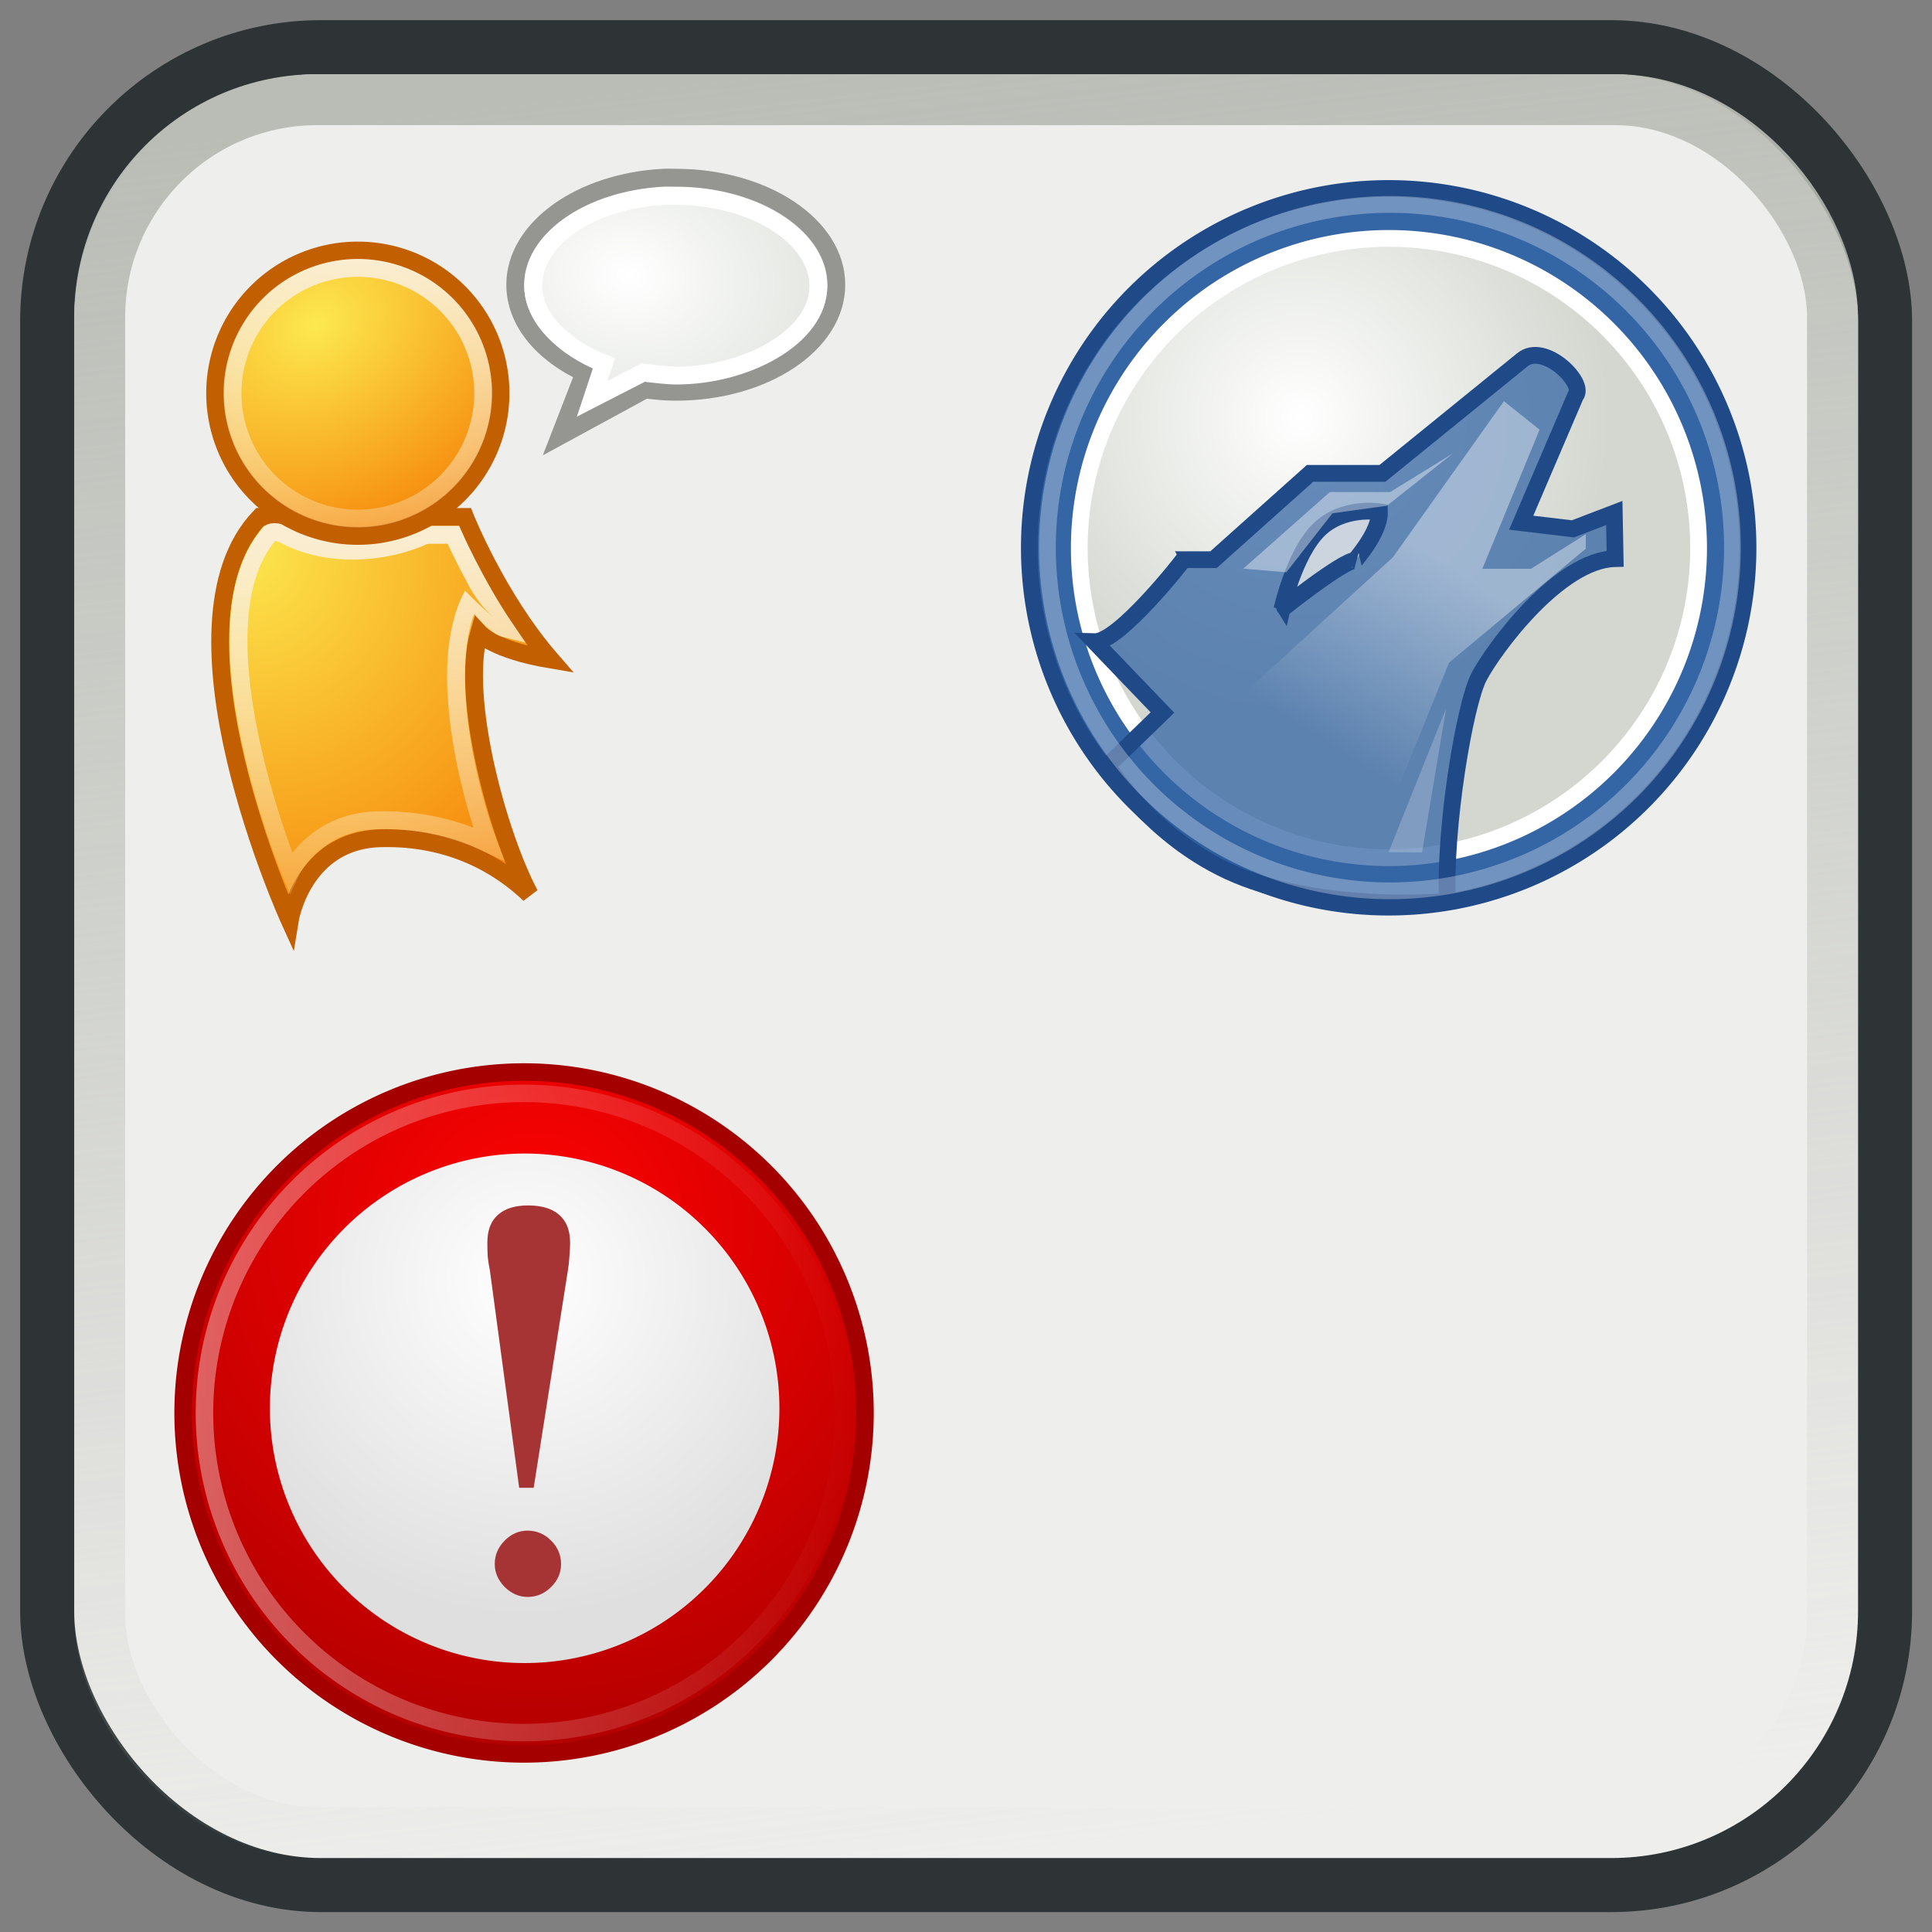 <?xml version="1.0" encoding="UTF-8" standalone="no"?>
<!-- Created with Inkscape (http://www.inkscape.org/) -->
<svg
   xmlns:svg="http://www.w3.org/2000/svg"
   xmlns="http://www.w3.org/2000/svg"
   xmlns:xlink="http://www.w3.org/1999/xlink"
   version="1.0"
   width="48"
   height="48"
   id="svg2">
  <rect width="100%" height="100%" fill="#808080" stroke="none"/>
  <defs
     id="defs4">
    <linearGradient
       id="linearGradient4900">
      <stop
         style="stop-color:#babdb6;stop-opacity:1"
         offset="0"
         id="stop4902" />
      <stop
         style="stop-color:#babdb6;stop-opacity:0"
         offset="1"
         id="stop4904" />
    </linearGradient>
    <radialGradient
       cx="19.825"
       cy="18.369"
       r="18.991"
       fx="19.825"
       fy="18.369"
       id="radialGradient2827"
       xlink:href="#linearGradient2821"
       gradientUnits="userSpaceOnUse" />
    <linearGradient
       x1="27.472"
       y1="23.876"
       x2="20.203"
       y2="35.373"
       id="linearGradient2816"
       xlink:href="#linearGradient2810"
       gradientUnits="userSpaceOnUse"
       gradientTransform="matrix(0.951,0,0,0.951,1.217,2.191)" />
    <linearGradient
       id="linearGradient2810">
      <stop
         style="stop-color:#ffffff;stop-opacity:1"
         offset="0"
         id="stop2812" />
      <stop
         style="stop-color:#ffffff;stop-opacity:0"
         offset="1"
         id="stop2814" />
    </linearGradient>
    <linearGradient
       id="linearGradient2821">
      <stop
         style="stop-color:#ffffff;stop-opacity:1"
         offset="0"
         id="stop2823" />
      <stop
         style="stop-color:#d3d7cf;stop-opacity:1"
         offset="1"
         id="stop2825" />
    </linearGradient>
    <radialGradient
       cx="10.853"
       cy="24.571"
       r="10.971"
       fx="10.853"
       fy="24.571"
       id="radialGradient4057"
       xlink:href="#linearGradient6011"
       gradientUnits="userSpaceOnUse"
       gradientTransform="matrix(1.306,2.01,-1.818,1.182,42.421,-28.892)" />
    <linearGradient
       x1="155.739"
       y1="240.152"
       x2="155.043"
       y2="268.605"
       id="linearGradient4055"
       xlink:href="#linearGradient4049"
       gradientUnits="userSpaceOnUse" />
    <linearGradient
       x1="15.038"
       y1="21.71"
       x2="15.038"
       y2="47.303"
       id="linearGradient4039"
       xlink:href="#linearGradient4033"
       gradientUnits="userSpaceOnUse" />
    <radialGradient
       cx="33.549"
       cy="6.206"
       r="9.5"
       fx="33.549"
       fy="6.206"
       id="radialGradient4005"
       xlink:href="#linearGradient3999"
       gradientUnits="userSpaceOnUse"
       gradientTransform="matrix(1.618,0.251,-0.193,1.247,-19.248,-9.16)" />
    <radialGradient
       cx="169.359"
       cy="252.112"
       r="10.082"
       fx="169.359"
       fy="252.112"
       id="radialGradient5999"
       xlink:href="#linearGradient5993"
       gradientUnits="userSpaceOnUse"
       gradientTransform="matrix(-1.852,1.087,-0.851,-1.449,685.935,426.962)" />
    <linearGradient
       id="linearGradient5993">
      <stop
         style="stop-color:#fce94f;stop-opacity:1"
         offset="0"
         id="stop5995" />
      <stop
         style="stop-color:#f57900;stop-opacity:1"
         offset="1"
         id="stop5997" />
    </linearGradient>
    <linearGradient
       id="linearGradient6011">
      <stop
         style="stop-color:#fce94f;stop-opacity:1"
         offset="0"
         id="stop6013" />
      <stop
         style="stop-color:#f57900;stop-opacity:1"
         offset="1"
         id="stop6015" />
    </linearGradient>
    <linearGradient
       id="linearGradient3975">
      <stop
         style="stop-color:#babdb6;stop-opacity:0.698"
         offset="0"
         id="stop3977" />
      <stop
         style="stop-color:#babdb6;stop-opacity:0"
         offset="1"
         id="stop3979" />
    </linearGradient>
    <linearGradient
       id="linearGradient3999">
      <stop
         style="stop-color:#ffffff;stop-opacity:1"
         offset="0"
         id="stop4001" />
      <stop
         style="stop-color:#d8dcd5;stop-opacity:1"
         offset="1"
         id="stop4003" />
    </linearGradient>
    <linearGradient
       id="linearGradient4033">
      <stop
         style="stop-color:#faedd1;stop-opacity:1"
         offset="0"
         id="stop4035" />
      <stop
         style="stop-color:#faedd1;stop-opacity:0"
         offset="1"
         id="stop4037" />
    </linearGradient>
    <linearGradient
       id="linearGradient4049">
      <stop
         style="stop-color:#faedd1;stop-opacity:1"
         offset="0"
         id="stop4051" />
      <stop
         style="stop-color:#faedd1;stop-opacity:0"
         offset="1"
         id="stop4053" />
    </linearGradient>
    <linearGradient
       id="linearGradient2933">
      <stop
         style="stop-color:#9cbcde;stop-opacity:1"
         offset="0"
         id="stop2935" />
      <stop
         style="stop-color:#204a87;stop-opacity:1"
         offset="1"
         id="stop2937" />
    </linearGradient>
    <linearGradient
       id="linearGradient2431">
      <stop
         style="stop-color:#ffffff;stop-opacity:1"
         offset="0"
         id="stop2433" />
      <stop
         style="stop-color:#b8b8b8;stop-opacity:1"
         offset="1"
         id="stop2435" />
    </linearGradient>
    <linearGradient
       id="linearGradient2778">
      <stop
         style="stop-color:#ff0202;stop-opacity:1"
         offset="0"
         id="stop2780" />
      <stop
         style="stop-color:#b20000;stop-opacity:1"
         offset="1"
         id="stop2782" />
    </linearGradient>
    <linearGradient
       id="linearGradient2788">
      <stop
         style="stop-color:#ffffff;stop-opacity:1"
         offset="0"
         id="stop2790" />
      <stop
         style="stop-color:#ffffff;stop-opacity:0"
         offset="1"
         id="stop2792" />
    </linearGradient>
    <linearGradient
       id="linearGradient2796">
      <stop
         style="stop-color:#ffffff;stop-opacity:1"
         offset="0"
         id="stop2798" />
      <stop
         style="stop-color:#dfdfdf;stop-opacity:1"
         offset="1"
         id="stop2800" />
    </linearGradient>
    <radialGradient
       cx="30.324"
       cy="13.38"
       r="29.756"
       fx="30.324"
       fy="13.38"
       id="radialGradient135354"
       xlink:href="#linearGradient2778"
       gradientUnits="userSpaceOnUse"
       gradientTransform="matrix(1.532,0,0,1.532,-16.13,-7.117)" />
    <radialGradient
       cx="31.76"
       cy="22.226"
       r="18.624"
       fx="31.76"
       fy="22.226"
       id="radialGradient135356"
       xlink:href="#linearGradient2796"
       gradientUnits="userSpaceOnUse"
       gradientTransform="matrix(1.317,0,0,1.317,-10.053,-9.28)" />
    <linearGradient
       x1="-0.363"
       y1="29.208"
       x2="59.148"
       y2="29.208"
       id="linearGradient135358"
       xlink:href="#linearGradient2788"
       gradientUnits="userSpaceOnUse" />
    <linearGradient
       x1="14.125"
       y1="1.5"
       x2="18"
       y2="34.5"
       id="linearGradient4906"
       xlink:href="#linearGradient4900"
       gradientUnits="userSpaceOnUse" />
    <radialGradient
       cx="19.825"
       cy="18.369"
       r="18.991"
       fx="19.825"
       fy="18.369"
       id="radialGradient4936"
       xlink:href="#linearGradient2821"
       gradientUnits="userSpaceOnUse" />
    <linearGradient
       x1="27.472"
       y1="23.876"
       x2="20.203"
       y2="35.373"
       id="linearGradient4938"
       xlink:href="#linearGradient2810"
       gradientUnits="userSpaceOnUse"
       gradientTransform="matrix(0.951,0,0,0.951,1.217,2.191)" />
    <radialGradient
       cx="10.853"
       cy="24.571"
       r="10.971"
       fx="10.853"
       fy="24.571"
       id="radialGradient4940"
       xlink:href="#linearGradient6011"
       gradientUnits="userSpaceOnUse"
       gradientTransform="matrix(1.306,2.01,-1.818,1.182,42.421,-28.892)" />
    <linearGradient
       x1="15.038"
       y1="21.71"
       x2="15.038"
       y2="47.303"
       id="linearGradient4942"
       xlink:href="#linearGradient4033"
       gradientUnits="userSpaceOnUse" />
    <radialGradient
       cx="169.359"
       cy="252.112"
       r="10.082"
       fx="169.359"
       fy="252.112"
       id="radialGradient4944"
       xlink:href="#linearGradient5993"
       gradientUnits="userSpaceOnUse"
       gradientTransform="matrix(-1.852,1.087,-0.851,-1.449,685.935,426.962)" />
    <linearGradient
       x1="155.739"
       y1="240.152"
       x2="155.043"
       y2="268.605"
       id="linearGradient4946"
       xlink:href="#linearGradient4049"
       gradientUnits="userSpaceOnUse" />
    <radialGradient
       cx="33.549"
       cy="6.206"
       r="9.5"
       fx="33.549"
       fy="6.206"
       id="radialGradient4948"
       xlink:href="#linearGradient3999"
       gradientUnits="userSpaceOnUse"
       gradientTransform="matrix(1.618,0.251,-0.193,1.247,-19.248,-9.16)" />
    <radialGradient
       cx="30.324"
       cy="13.38"
       r="29.756"
       fx="30.324"
       fy="13.38"
       id="radialGradient4950"
       xlink:href="#linearGradient2778"
       gradientUnits="userSpaceOnUse"
       gradientTransform="matrix(1.532,0,0,1.532,-16.13,-7.117)" />
    <radialGradient
       cx="31.76"
       cy="22.226"
       r="18.624"
       fx="31.76"
       fy="22.226"
       id="radialGradient4952"
       xlink:href="#linearGradient2796"
       gradientUnits="userSpaceOnUse"
       gradientTransform="matrix(1.317,0,0,1.317,-10.053,-9.28)" />
    <linearGradient
       x1="-0.363"
       y1="29.208"
       x2="59.148"
       y2="29.208"
       id="linearGradient4954"
       xlink:href="#linearGradient2788"
       gradientUnits="userSpaceOnUse" />
    <linearGradient
       x1="14.125"
       y1="1.5"
       x2="18"
       y2="34.5"
       id="linearGradient4956"
       xlink:href="#linearGradient4900"
       gradientUnits="userSpaceOnUse" />
  </defs>
  <g
     id="layer1">
    <g
       transform="matrix(1.343,0,0,1.343,-0.171,-0.171)"
       id="g4908">
      <rect
         width="34"
         height="34"
         ry="5.066"
         x="1"
         y="1"
         style="opacity:1;fill:#eeeeec;fill-opacity:1;stroke:#2e3436;stroke-width:1;stroke-linecap:round;stroke-linejoin:round;stroke-miterlimit:4;stroke-dasharray:none;stroke-opacity:1"
         id="rect2164" />
      <g
         transform="translate(-0.169,0.275)"
         id="g135197">
        <g
           transform="matrix(0.31,0,0,0.31,18.549,2.549)"
           id="g53353">
          <path
             d="M 45.857 23.643 A 20.5 20.5 0 1 1  4.857,23.643 A 20.5 20.5 0 1 1  45.857 23.643 z"
             transform="matrix(1.046,0,0,1.046,-2.533,-0.739)"
             style="opacity:1;fill:#3465a4;fill-opacity:1;stroke:#204a87;stroke-width:0.956;stroke-linecap:round;stroke-linejoin:round;stroke-miterlimit:4;stroke-dasharray:none;stroke-dashoffset:0;stroke-opacity:1"
             id="path2064" />
          <path
             d="M 44.245 26.383 A 18.991 18.991 0 1 1  6.263,26.383 A 18.991 18.991 0 1 1  44.245 26.383 z"
             transform="matrix(0.973,0,0,0.973,-0.566,-1.664)"
             style="opacity:1;fill:url(#radialGradient4936);fill-opacity:1;stroke:#ffffff;stroke-width:1.028;stroke-linecap:round;stroke-linejoin:round;stroke-miterlimit:4;stroke-dasharray:none;stroke-dashoffset:0;stroke-opacity:1"
             id="path2819" />
          <path
             d="M 7.212,37 L 10.489,33.821 L 6.438,29.597 C 7.893,29.642 11.738,24.73 11.738,24.7 L 13.538,24.7 L 19.298,19.549 L 23.619,19.549 L 31.948,12.789 C 33.254,11.667 35.797,14.188 35.139,14.924 L 31.899,22.493 L 34.985,22.861 L 37.454,21.915 L 37.505,24.636 C 34.142,24.71 30.235,30.052 29.379,31.691 C 28.538,33.3 27.297,40.621 27.494,45.089 C 27.494,45.089 20.771,45.734 15.41,43.711 C 10.048,41.687 7.212,37 7.212,37 z "
             style="fill:#3465a4;fill-opacity:0.75;fill-rule:evenodd;stroke:#204a87;stroke-width:1px;stroke-linecap:butt;stroke-linejoin:miter;stroke-opacity:1"
             id="path2796" />
          <path
             d="M 17.618,27.664 C 17.618,27.664 18.346,24.391 19.801,22.936 C 21.256,21.481 23.439,21.844 23.439,21.844 C 23.468,23.108 21.954,24.74 21.984,24.754 C 21.337,24.696 17.604,27.65 17.618,27.664 z "
             style="fill:#eeeeec;fill-opacity:0.75;fill-rule:evenodd;stroke:#204a87;stroke-width:1px;stroke-linecap:butt;stroke-linejoin:miter;stroke-opacity:1"
             id="path2798" />
          <path
             d="M 30.867,15.242 L 24.242,24.557 L 10.722,36.901 L 24.438,38.615 L 27.595,30.843 L 35.753,24.043 L 35.753,23.18 L 32.486,25.243 L 29.581,25.243 L 32.996,16.942 L 30.867,15.242 z "
             style="opacity:0.4;fill:url(#linearGradient4938);fill-opacity:1;fill-rule:evenodd;stroke:none;stroke-width:1px;stroke-linecap:butt;stroke-linejoin:miter;stroke-opacity:1"
             id="path2806" />
          <path
             d="M 27.832,18.351 L 23.892,21.48 L 20.635,21.931 L 17.882,25.452 L 15.315,25.235 L 20.479,20.667 L 24.077,20.667 L 27.832,18.351 z "
             style="opacity:0.4;fill:#ffffff;fill-opacity:1;fill-rule:evenodd;stroke:none;stroke-width:1px;stroke-linecap:butt;stroke-linejoin:miter;stroke-opacity:1"
             id="path2808" />
          <path
             d="M 45.857 23.643 A 20.5 20.5 0 1 1  4.857,23.643 A 20.5 20.5 0 1 1  45.857 23.643 z"
             transform="matrix(0.997,0,0,0.999,-1.215,0.362)"
             style="opacity:0.3;fill:none;fill-opacity:1;stroke:#ffffff;stroke-width:1.002;stroke-linecap:round;stroke-linejoin:round;stroke-miterlimit:4;stroke-dasharray:none;stroke-dashoffset:0;stroke-opacity:1"
             id="path2829" />
          <path
             d="M 25.978,42.17 L 27.424,33.559 L 23.985,42.155 L 25.978,42.17 z "
             style="opacity:0.22;fill:#ffffff;fill-opacity:1;fill-rule:evenodd;stroke:none;stroke-width:1px;stroke-linecap:butt;stroke-linejoin:miter;stroke-opacity:1"
             id="path2833" />
        </g>
        <g
           transform="matrix(0.33,0,0,0.33,0.763,2.645)"
           id="g55719">
          <path
             d="M 13.162,20.518 L 24.651,20.518 C 24.651,20.518 26.444,25.042 29.451,28.509 C 26.232,27.964 25.441,27.02 25.441,27.02 C 24.39,30.613 26.496,38.339 28.277,41.675 C 26.634,40.104 23.902,38.42 19.907,38.528 C 15.542,38.646 14.826,43.137 14.826,43.137 C 14.826,43.137 7.303,26.628 13.162,20.518 z "
             style="fill:url(#radialGradient4940);fill-opacity:1;fill-rule:evenodd;stroke:#c25f00;stroke-width:1;stroke-linecap:butt;stroke-linejoin:miter;stroke-miterlimit:6;stroke-dasharray:none;stroke-opacity:1"
             id="path3777" />
          <path
             d="M 13.638,21.53 C 13.691,21.311 14.152,21.308 14.563,21.529 C 17.042,22.839 20.24,22.555 22.469,21.521 L 24,21.52 C 24,21.52 25.223,24.296 26.903,26.765 C 26.18,26.583 25.032,25.003 25.032,25.003 C 23.007,28.903 24.967,36.213 25.976,38.843 C 24.765,38.275 22.626,37.443 19.712,37.521 C 16.166,37.615 14.866,40.441 14.866,40.441 C 14.866,40.441 9.235,26.736 13.638,21.53 z "
             style="fill:none;fill-opacity:1;fill-rule:evenodd;stroke:url(#linearGradient4942);stroke-width:1;stroke-linecap:butt;stroke-linejoin:miter;stroke-miterlimit:4;stroke-dasharray:none;stroke-opacity:1"
             id="path5923" />
          <path
             d="M 170.084 250.364 A 9.533 9.533 0 1 1  151.018,250.364 A 9.533 9.533 0 1 1  170.084 250.364 z"
             transform="matrix(0.839,0,0,0.839,-116.057,-196.475)"
             style="opacity:1;color:#000000;fill:url(#radialGradient4944);fill-opacity:1;fill-rule:evenodd;stroke:#c25f00;stroke-width:1.193;stroke-linecap:butt;stroke-linejoin:miter;marker:none;marker-start:none;marker-mid:none;marker-end:none;stroke-miterlimit:4;stroke-dasharray:none;stroke-dashoffset:0;stroke-opacity:1;visibility:visible;display:inline;overflow:visible"
             id="path3775" />
          <path
             d="M 170.084 250.364 A 9.533 9.533 0 1 1  151.018,250.364 A 9.533 9.533 0 1 1  170.084 250.364 z"
             transform="matrix(0.737,0,0,0.737,-99.68,-170.937)"
             style="opacity:1;color:#000000;fill:none;fill-opacity:1;fill-rule:evenodd;stroke:url(#linearGradient4946);stroke-width:1.358;stroke-linecap:butt;stroke-linejoin:miter;marker:none;marker-start:none;marker-mid:none;marker-end:none;stroke-miterlimit:4;stroke-dasharray:none;stroke-dashoffset:0;stroke-opacity:1;visibility:visible;display:inline;overflow:visible"
             id="path4998" />
          <path
             d="M 35.781,1.5 C 31.141,1.736 27.469,4.344 27.469,7.5 C 27.469,9.544 29.002,11.354 31.344,12.438 L 29.974,15.972 L 34.75,13.375 L 34.781,13.375 C 35.332,13.445 35.887,13.5 36.469,13.5 C 41.431,13.5 45.469,10.811 45.469,7.5 C 45.469,4.189 41.431,1.5 36.469,1.5 C 36.236,1.5 36.009,1.488 35.781,1.5 z "
             style="opacity:1;color:#000000;fill:url(#radialGradient4948);fill-opacity:1;fill-rule:evenodd;stroke:#959692;stroke-width:1;stroke-linecap:butt;stroke-linejoin:miter;marker:none;marker-start:none;marker-mid:none;marker-end:none;stroke-miterlimit:4;stroke-dasharray:none;stroke-dashoffset:0;stroke-opacity:1;visibility:visible;display:inline;overflow:visible"
             id="path6145" />
          <path
             d="M 35.858,2.523 C 31.738,2.726 28.477,4.877 28.477,7.591 C 28.477,9.348 30.189,11.027 32.44,11.914 L 31.784,13.891 L 34.643,12.425 C 35.132,12.486 35.984,12.592 36.5,12.592 C 40.405,12.592 44.46,10.438 44.46,7.591 C 44.46,4.744 40.734,2.523 36.469,2.523 C 36.262,2.523 36.061,2.513 35.858,2.523 z "
             style="opacity:1;color:#000000;fill:none;fill-opacity:1;fill-rule:evenodd;stroke:#ffffff;stroke-width:1;stroke-linecap:butt;stroke-linejoin:miter;marker:none;marker-start:none;marker-mid:none;marker-end:none;stroke-miterlimit:4;stroke-dasharray:none;stroke-dashoffset:0;stroke-opacity:1;visibility:visible;display:inline;overflow:visible"
             id="path6179" />
          <path
             d="M 24.793,24.238 L 24.531,24.512 C 24.531,24.512 25.333,25.387 26.227,26.125 L 26.234,26.125 C 25.383,25.422 24.793,24.238 24.793,24.238 z "
             style="fill:#f8ae25;fill-opacity:1;fill-rule:evenodd;stroke:none;stroke-width:0.2;stroke-linecap:butt;stroke-linejoin:miter;stroke-miterlimit:4;stroke-opacity:1"
             id="path4074" />
        </g>
        <g
           transform="matrix(0.324,0,0,0.324,1.909,18.534)"
           id="g135189">
          <path
             d="M 58.404 29.208 A 29.011 29.011 0 1 1  0.382,29.208 A 29.011 29.011 0 1 1  58.404 29.208 z"
             transform="matrix(0.671,0,0,0.671,5.222,3.418)"
             style="fill:url(#radialGradient4950);fill-opacity:1;fill-rule:evenodd;stroke:#a40000;stroke-width:1.49;stroke-linecap:butt;stroke-linejoin:miter;stroke-miterlimit:4;stroke-dasharray:none;stroke-opacity:1"
             id="path907" />
          <path
             d="M 50.385 29.319 A 18.624 18.624 0 1 1  13.136,29.319 A 18.624 18.624 0 1 1  50.385 29.319 z"
             transform="matrix(0.781,0,0,0.781,0.173,-0.148)"
             style="fill:url(#radialGradient4952);fill-opacity:1;fill-rule:evenodd;stroke:none;stroke-width:1pt;stroke-linecap:butt;stroke-linejoin:miter;stroke-opacity:1"
             id="path2159" />
          <path
             d="M 23.271,31.644 C 23.271,31.139 23.455,30.697 23.823,30.319 C 24.202,29.93 24.643,29.735 25.148,29.735 C 25.663,29.735 26.11,29.924 26.489,30.303 C 26.868,30.682 27.057,31.129 27.057,31.644 C 27.057,32.149 26.862,32.591 26.473,32.969 C 26.095,33.337 25.653,33.521 25.148,33.521 C 24.664,33.521 24.228,33.332 23.839,32.953 C 23.46,32.564 23.271,32.128 23.271,31.644"
             style="font-size:19.834px;font-style:normal;font-variant:normal;font-weight:normal;font-stretch:normal;line-height:100%;writing-mode:lr-tb;text-anchor:start;fill:#a63434;fill-opacity:1;stroke:none;stroke-width:1px;stroke-linecap:butt;stroke-linejoin:miter;stroke-opacity:1;font-family:Dutch801 SWM"
             id="text1299" />
          <path
             d="M 22.991,14.858 C 22.937,14.606 22.896,14.348 22.869,14.085 C 22.856,13.822 22.849,13.559 22.849,13.296 C 22.849,12.602 23.044,12.076 23.435,11.719 C 23.838,11.351 24.417,11.167 25.171,11.167 C 25.951,11.167 26.544,11.345 26.947,11.703 C 27.365,12.061 27.573,12.592 27.573,13.296 C 27.573,13.559 27.56,13.822 27.533,14.085 C 27.519,14.348 27.492,14.601 27.452,14.842 L 25.494,27.29 L 24.666,27.29 L 22.991,14.858"
             style="font-size:19.834px;font-style:normal;font-variant:normal;font-weight:normal;font-stretch:normal;line-height:100%;writing-mode:lr-tb;text-anchor:start;fill:#a63434;fill-opacity:1;stroke:none;stroke-width:1px;stroke-linecap:butt;stroke-linejoin:miter;stroke-opacity:1;font-family:Dutch801 SWM"
             id="path1591" />
          <path
             d="M 58.404 29.208 A 29.011 29.011 0 1 1  0.382,29.208 A 29.011 29.011 0 1 1  58.404 29.208 z"
             transform="matrix(0.629,0,0,0.629,6.457,4.645)"
             style="opacity:0.376;fill:none;fill-opacity:1;fill-rule:evenodd;stroke:url(#linearGradient4954);stroke-width:1.589;stroke-linecap:butt;stroke-linejoin:miter;stroke-miterlimit:4;stroke-dasharray:none;stroke-opacity:1"
             id="path2786" />
        </g>
      </g>
      <rect
         width="32.057"
         height="32.057"
         ry="4.026"
         x="1.971"
         y="1.971"
         style="opacity:1;fill:none;fill-opacity:1;stroke:url(#linearGradient4956);stroke-width:0.943;stroke-linecap:round;stroke-linejoin:round;stroke-miterlimit:4;stroke-dasharray:none;stroke-opacity:1"
         id="rect4898" />
    </g>
  </g>
</svg>
